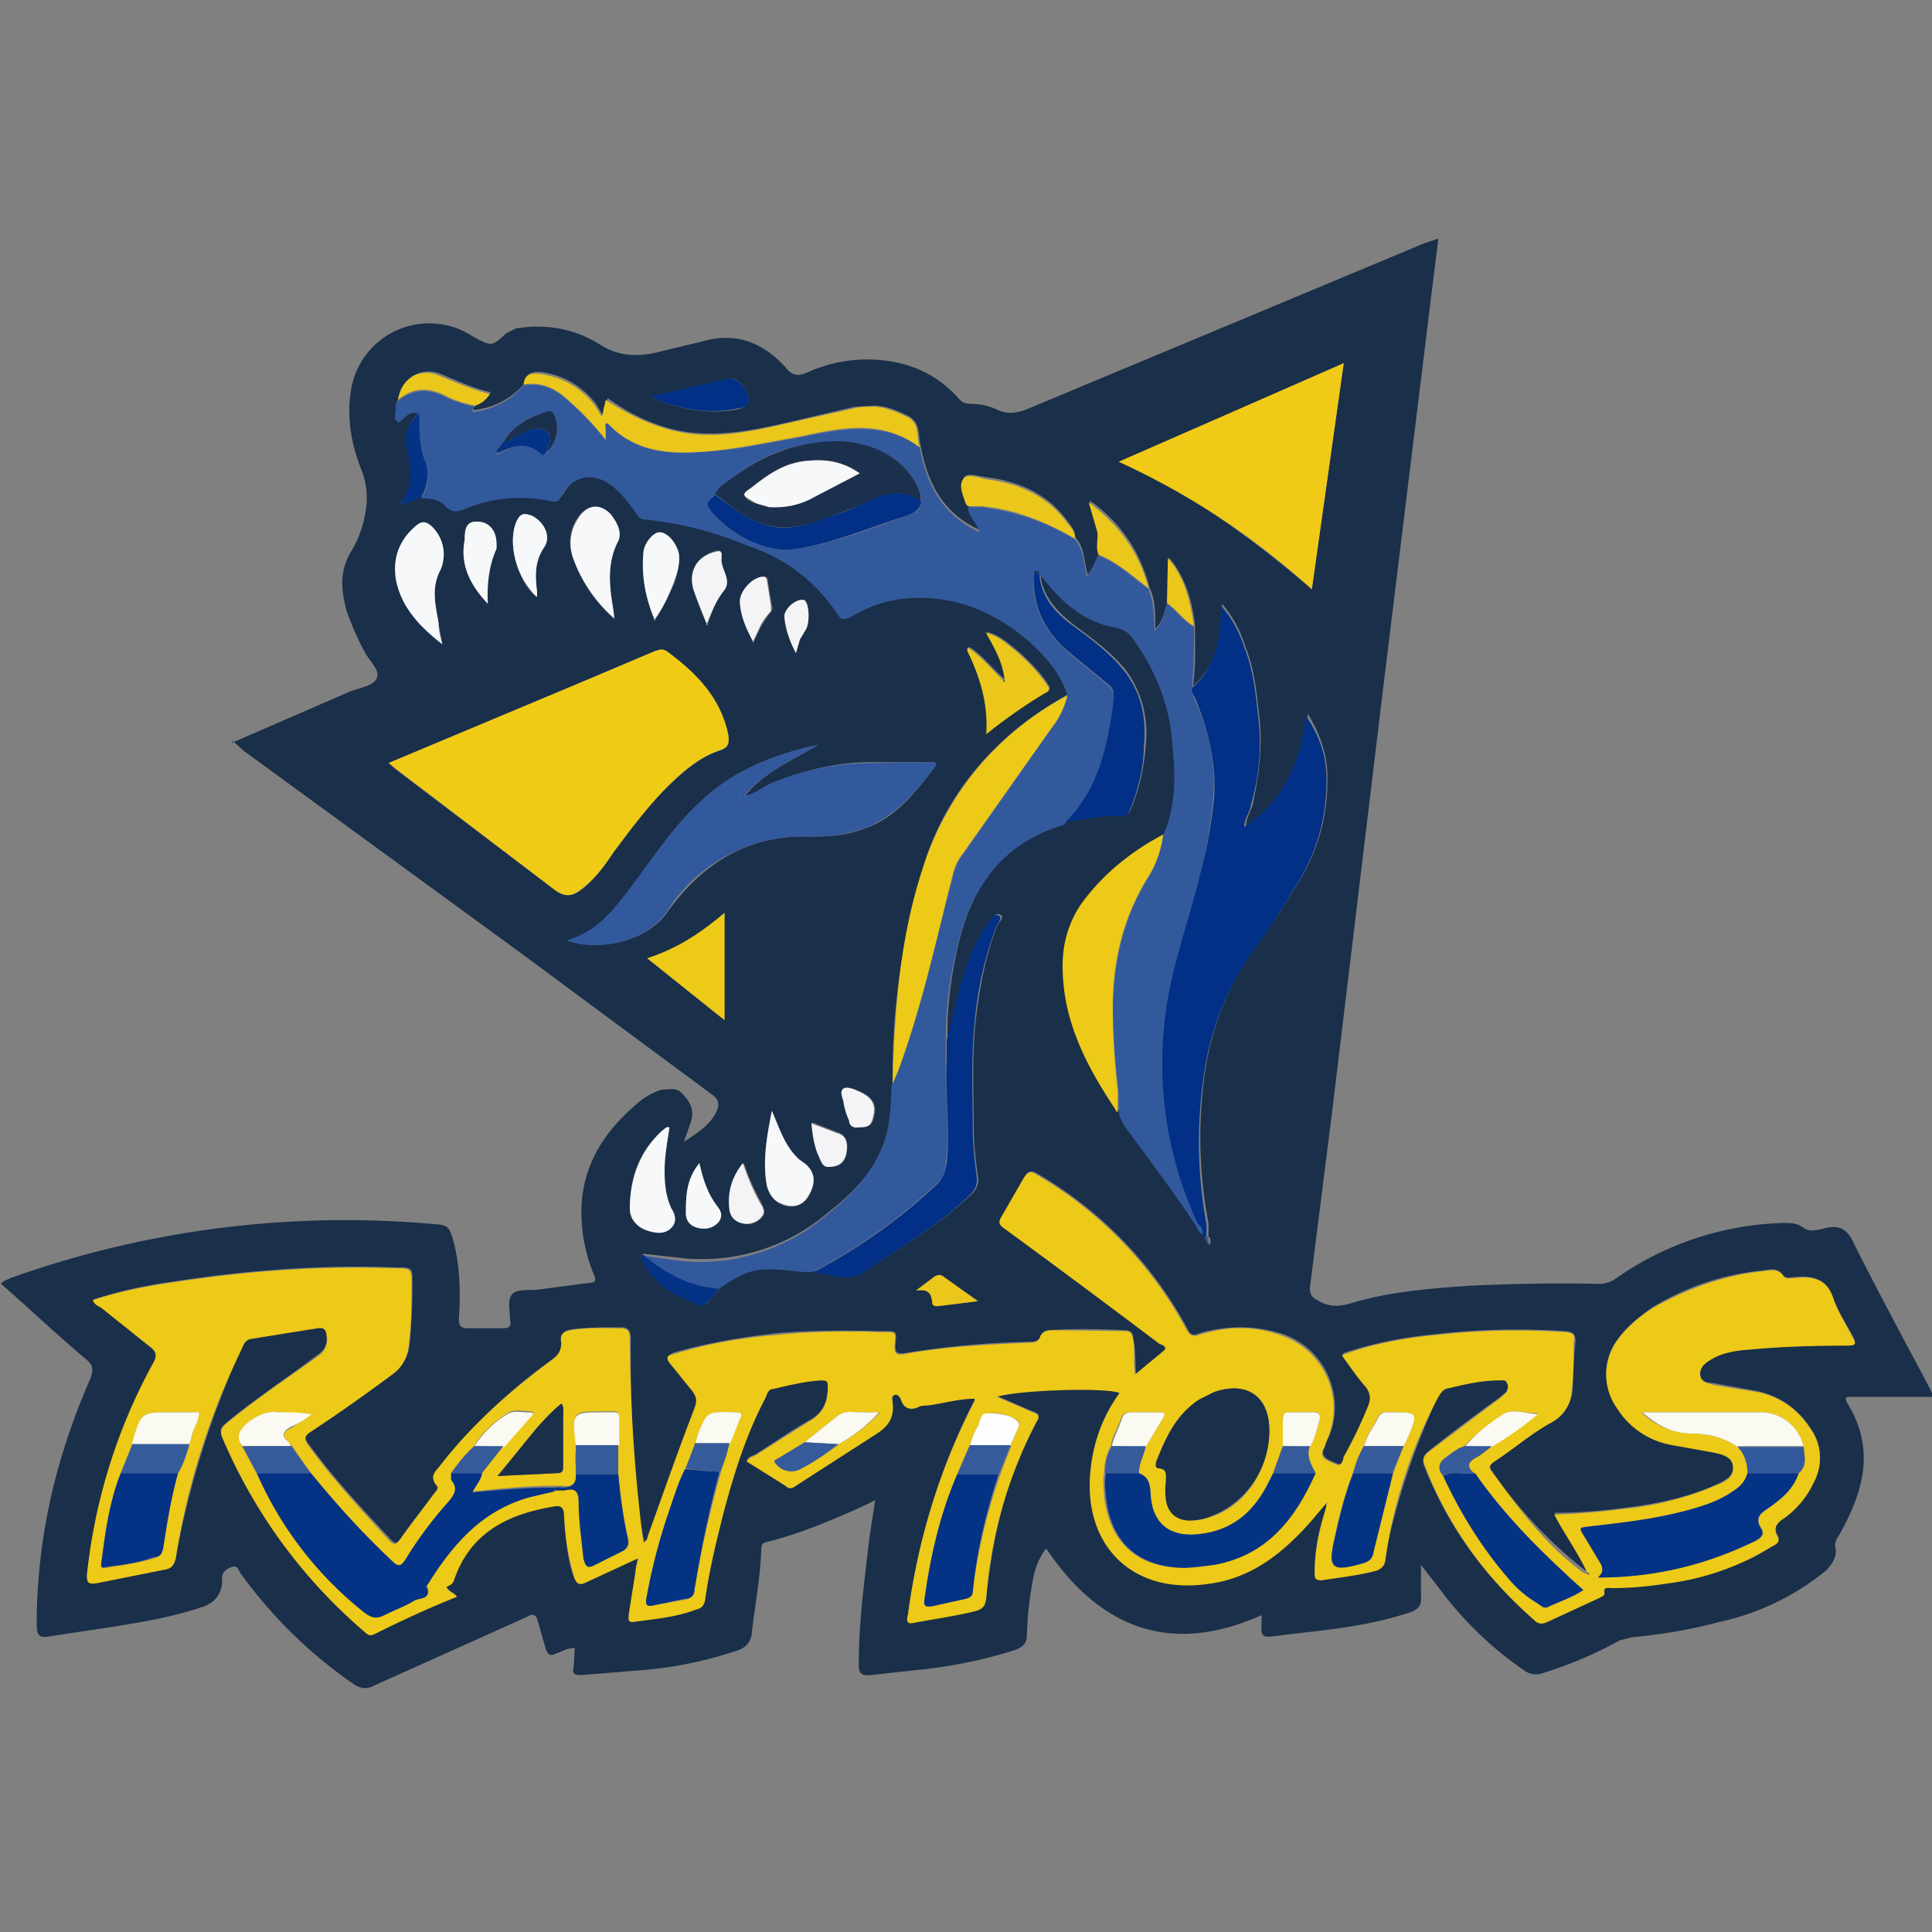 <svg version="1.1" id="Layer_1" xmlns="http://www.w3.org/2000/svg" x="0" y="0" viewBox="0 0 200 200" xml:space="preserve"><rect x="0" y="0" width="200" height="200" fill="#808080" stroke="none"/><style>.col_st0{fill:#1a2f49}.col_st1{fill:#edc918}.col_st4{fill:#013086}.col_st6{fill:#32589d}.col_st7{fill:#eac71a}.col_st8{fill:#f7f8f9}.col_st9{fill:#f4f4f6}.col_st10{fill:#043285}.col_st11{fill:#053384}.col_st12{fill:#faf9f2}.col_st13{fill:#365b9b}.col_st15{fill:#1b304c}</style><path class="col_st0" d="M24 76.9l12.2-5.3c1-.4 2.5-.6 2.8-1.4.4-.8-.8-1.8-1.3-2.8-.7-1.3-1.3-2.7-1.8-4.1-.6-2.2-.8-4.2.5-6.3a11 11 0 001.4-3.8 8 8 0 00-.4-4.6c-1-2.5-1.5-5.2-1.1-8a8.2 8.2 0 0112.6-5.8c2 1.1 2 1.1 3.5-.3l1-.5c3.1-.5 6 0 8.6 1.6 2 1.3 4 1.4 6.3.8l4.2-1c3.6-1.1 6.4 0 8.8 2.6.7.9 1.3 1 2.4.5a15 15 0 019-1c2.5.5 4.7 1.7 6.5 3.7.3.4.7.6 1.2.6 1 0 2 .2 2.8.6 1.3.6 2.3.3 3.5-.2l40.7-17 1.5-.5-.7 5.6-5 40.8-5.3 44-2.3 18.2c0 .7.2 1 .8 1.3 1.1.7 2.2.7 3.5.3 4-1.2 8-1.5 12.2-1.8 4.4-.2 8.8-.3 13.2-.2a3 3 0 001.9-.5 31.6 31.6 0 0117.5-5.8c.7 0 1.3 0 2 .5.6.5 1.6.2 2.4 0 1.5-.3 2.2.3 2.8 1.6 2.5 5 5.1 9.8 7.7 14.7l.6 1.2h-8.5c-.5 0-.8 0-.5.6 3 4.8 1.7 9.2-.8 13.7-.3.4-.5.8-.4 1.3.2 1-.4 1.8-1 2.4a26 26 0 01-11 5.3c-3 .8-6 1.3-9.1 1.6l-1.2.3a42 42 0 01-8 3.4 2 2 0 01-1.8-.2 36.5 36.5 0 01-8.7-8.3l-2.1-2.7v3.2c.1 1-.3 1.4-1.1 1.7-3.6 1.2-7.3 1.7-11 2.1l-3.3.4c-.8.1-1.2 0-1.1-1v-1.2c-9.4 4.2-16.7 1.4-22.3-6.9-.8 1-1.2 2.2-1.4 3.4a36 36 0 00-.6 5.6c0 .8-.4 1.2-1.2 1.5a49.3 49.3 0 01-10.4 2.1l-4.5.5c-1 .1-1.3-.1-1.3-1.1 0-4.4.6-8.8 1.1-13.1l.6-3.9-1 .5c-3.3 1.5-6.6 2.9-10.1 3.8-.6.1-.7.3-.7.9-.1 3-.7 5.9-1 8.8-.2.8-.6 1.2-1.3 1.5a41.2 41.2 0 01-10.1 2.1l-6.2.5c-.7 0-1-.1-.8-.9l.1-1.9c-.8 0-1.4.4-2 .6-.6.3-.8 0-1-.5l-.8-2.8c-.2-.8-.5-.9-1.2-.5l-15.8 7.1c-.8.4-1.3.3-2-.1A48 48 0 0125 163c-.3-.3-.3-1-1-.8-.7.3-1.1.6-1 1.4 0 1.4-.8 2.4-2.2 2.8-3 1-6 1.5-9.1 2l-6.6 1c-1 .2-1.3-.1-1.3-1.2 0-9 2-17.4 5.6-25.6.3-.9.2-1.3-.5-1.9-3-2.5-5.8-5.2-8.8-7.8.3-.4.7-.4 1-.6a103 103 0 0143.6-5.6c1.7.1 1.8.2 2.3 2 .6 2.5.7 5.1.5 7.8 0 .8.2 1 1 1H52c.6 0 1-.1.8-.8v-.1c0-.9-.3-2 .2-2.6.5-.6 1.8-.4 2.7-.5l5.3-.7c.7 0 .7-.3.5-.8a17 17 0 01-1.3-7.3c.3-4.7 2.8-8.1 6.3-10.9.6-.4 1.3-.8 2-1 .8 0 1.6-.3 2.2.5.8.8 1.2 1.7.8 2.9l-.7 2c1.5-1 2.7-1.7 3.4-3.2.3-.7.2-1.2-.5-1.7l-20-14.8-28.5-20.8-1.1-1zM124.8 128c0 .3.2.6.5.9v-.7l-.2-.2v-1.4a47 47 0 01-.3-16 29 29 0 015-12.3c1.5-2 2.9-4.2 4.2-6.3a20 20 0 003.4-12.1c-.1-2-.8-4-2-6-.3 1.8-.6 3.2-1.1 4.6a13 13 0 01-5.3 7c0-.9.5-1.5.7-2.3.6-2.9 1-5.7.7-8.7-.3-2.6-.5-5.2-1.5-7.6a12 12 0 00-2.4-4.4c0 3.4-.5 6.3-3 8.5.3-2.1.2-4.2.2-6.3-.3-2.6-1-5-2.7-7l-.1 4.6c-.4.9-.4 1.9-1.3 2.8 0-1.6 0-3-.6-4.3-1-3.8-3-6.7-6.2-9 .3 1.1.7 2.1.9 3.2 0 .8-.2 1.5.1 2.3-.4.7-.6 1.5-1.2 2.2-.4-1.4-.3-2.8-1.3-3.9 0-.7-.5-1.3-.9-1.8-2-2.7-5-4-8.3-4.4-.8-.1-1.9-.5-2.3 0-.4.8 0 1.8.3 2.7l.2.2c0 .9.9 1.5 1.2 2.6-4-1.8-5.5-5-6.2-8.8-.3-1 .1-2.4-1.4-3.1-1-.5-2.2-1-3.4-1l-2 .1-7.7 1.8c-3.6.8-7.2 1.4-10.9.6-2.5-.6-4.8-1.7-7-3.3l-.4 1.6h-.2l-.6-1c-1.5-1.9-3.4-3-5.8-3.3-1 0-1.5.2-1.6 1.2a8 8 0 01-4.9 2.7c-.1 0-.4.2-.4-.2l.3-.3c.7-.2 1.1-.6 1.5-1.3-1.8-.4-3.5-1.2-5.2-1.9-2-.8-4 .4-4.3 2.6l-.2.2v1.9c.3.2.5-.1.7-.3.5-.3 1-.9 1.7-.4-1.4 1-1.6 2.5-1.2 4.1.6 2 .5 3.7-.8 5.2v.1c.8-.1 1.5-.5 2.3-.7.9 0 1.9 0 2.5.8.6.7 1.2.6 2 .3 3-1 6-1.6 9-.8.6.2.7-.2 1-.6 1.3-2.2 3.5-2.5 5.4-.8.9.8 1.6 1.8 2.3 2.7.3.4.6.6 1 .6 3.7.4 7.2 1.3 10.5 2.6 3.8 1.6 7.2 3.5 9.4 7.2.4.7.8.5 1.3.2 2-1.2 4.4-1.9 6.8-2 4.4 0 8.2 1.7 11.5 4.5a13 13 0 014.2 5.7c-6.9 3.8-12 9.2-14.7 16.6a75 75 0 00-3.6 23.7c0 1.9 0 3.8-.7 5.6-1 3.5-3.5 5.9-6.2 8a20 20 0 01-15.2 4.5l-3.6-.4h-.1-.1c0 .3 0 .5.2.8 1.3 2.2 3.3 3.5 5.6 4.4.3 0 .7.2 1-.2.3-.5 1-.8 1.2-1.6 1.2-.8 2.4-1.6 4-1.9 2-.4 3.9.1 5.8.3l.8.1c1.5.3 3 .9 4.6-.2 3.8-2.6 7.7-4.8 11-8a2 2 0 00.5-1.9c-.2-1.6-.4-3.2-.4-4.8 0-3.7-.2-7.4.2-11.1.4-3.4 1-6.7 2.2-9.8.2-.4.8-1 .4-1.2-.6-.3-.9.4-1.2.8-.2 0-.2.2-.3.3a20.5 20.5 0 00-2.4 5.8l-1.6 6c-.1-3 .3-6 .9-8.9 1.3-6.5 4.5-11.4 11.2-13.5l.2-.2 1.3-.2c1.4-.2 2.8-.6 4.2-.5.7 0 1 0 1.2-.6a21 21 0 001.5-6.5 11 11 0 00-2.1-7.9c-1.5-1.8-3.4-3.2-5.3-4.6-1.8-1.4-3.3-3-3.5-5.3.4.2.6.6 1 1 1.8 2.2 4 4 7 4.4.9.2 1.4.6 1.9 1.3 2.3 3.4 3.7 7 4 11.1.2 3.1.2 6.2-1 9.1-3.3 1.7-6 3.9-8.2 6.8a11 11 0 00-2.3 6.8c0 5.7 2.5 10.4 5.5 15h.3c.1.6.4 1.2.8 1.7 2.4 3.4 5 6.7 7.3 10.2.1.4.3.7.6 1l.2.2zm-24.4-61h-.2v.2c1.4 2.7 2.2 5.4 2 8.6 2.1-1.5 4-3 6-4.1l.2-.1c.5-.3.2-.6 0-.9-.8-1.2-1.8-2.2-2.9-3.2-1-.8-2-1.8-3.4-2.1v-.1c.9 1.6 1.9 3.1 2 5h-.1c-1.2-1-2.2-2.4-3.6-3.3zm64 95.8a46.6 46.6 0 01-10-10.6c-.3-.5 0-.7.4-1 2-1.3 3.8-2.9 5.9-4 1.3-.8 2-2 2.1-3.4.1-1.6.1-3.3.3-4.9 0-.8-.2-1-1-1.1-4.5-.3-9-.2-13.4.3-3.2.3-6.5.9-9.7 2l2.4 3.4c.5.7.6 1.3.3 2-.7 1.8-1.5 3.5-2.4 5.2-.3.4-.3 1.2-1.1.7-.7-.3-1.7-.6-1-1.7 0-.3.1-.5.3-.8a8 8 0 00-5-10.9c-2.7-.8-5.5-.8-8.3 0-.7.3-1 .2-1.3-.5a41 41 0 00-15.5-16c-.6-.4-1-.3-1.3.3l-2.3 4c-.4.6-.3.9.3 1.3a274.1 274.1 0 0116 11.9c.2.1 1 .3.4.8l-2.9 2.4c-.1-1.3 0-2.5-.3-3.7 0-.4-.1-.7-.7-.8-2.6-.1-5.2-.2-7.8 0-.4 0-.8 0-1 .5-.2.6-.7.7-1.3.7a91 91 0 00-13 1.2c-.7 0-.8-.1-.8-.8.1-1.6.3-1.5-1.5-1.5-3.5-.1-7.1-.1-10.7.2-3.6.4-7.2 1-10.7 2-.7.3-.8.5-.3 1 .7 1 1.3 2 2.1 2.8.6.6.6 1 .3 1.9l-4.7 13c-.1.4-.1.7-.5.9-.4-1.7-.6-3.4-.8-5a174 174 0 01-.6-16c0-.8-.2-1.2-1-1.2-1.7 0-3.4 0-5 .2-.8.1-1.3.4-1.2 1.3.2.8-.2 1.3-.9 1.8a57.4 57.4 0 00-11.6 11c-.4.5-1 1-.3 2 .3.3-.2.7-.4 1-1.2 1.6-2.4 3-3.5 4.7-.4.4-.5.4-.9 0-3-3.2-6-6.4-8.6-10-.5-.6-.3-1 .4-1.3 2.8-2 5.7-3.9 8.4-6a4 4 0 001.7-2.9c.2-2.1.3-4.3.3-6.4 0-1.6 0-1.6-1.7-1.6-7.8-.3-15.6.3-23.3 1.5a48 48 0 00-8 1.8c.2.5.6.6.9.8l5 4c.7.5.8 1 .4 1.8A58.2 58.2 0 009 163c0 .8.2 1 1 .8l7-1.4c.7 0 1-.4 1.2-1.2a91.5 91.5 0 016.8-21.6c.2-.5.4-1 1-1l7-1.2c.5-.1.7.2.8.7.1 1-.1 1.6-1 2.2-3 2.3-6.4 4.5-9.4 7-.5.4-.7.7-.4 1.4a54.3 54.3 0 0014.7 20c.3.3.5.6 1 .4 2.8-1.4 5.6-2.7 8.6-3.8-.3-.5-.9-.6-1.1-1.1.2-.2.6-.2.7-.7 1.7-4.8 5.4-6.8 10.2-7.6.9-.2 1.3 0 1.4 1 0 2.1.2 4.2.8 6.1.3.8.6 1 1.4.7l5.3-2.5-.2 1.4-.7 4.4c0 .4-.2 1 .5.8 2.2-.2 4.4-.5 6.5-1.2.5-.2.8-.6.8-1.1.5-3 1.2-5.8 1.9-8.6 1.1-4.2 2.3-8.4 4.4-12.2.2-.4.3-1 .8-1 1.7-.4 3.3-.8 5-.9.5 0 .8.1.7.7 0 1.4-.4 2.6-1.7 3.4-2 1.1-3.8 2.4-5.7 3.6-.3.2-.8.2-1 .7l4 2.6c.4.3.7.2 1.1 0l8.3-5.5c1.3-.8 1.8-1.7 1.7-3.2 0-.3-.2-.6.2-.8.4-.1.6.3.7.6.3.8.9 1 1.7.7l1-.2c1.6-.2 3.2-.7 4.9-.7v.2l-.6 1.2a67.7 67.7 0 00-6.3 21c-.1.4-.3 1 .6.8l6.3-1.2c.7-.2 1-.5 1.2-1.4.7-6.3 2-12.5 5.2-18.2.4-.6.2-.8-.4-1l-3.7-1.6c2.2-.7 11.2-1 12.7-.3-1.7 2.3-2.7 5-3 7.9-.9 7.7 4.2 12.8 12 11.8 4.5-.6 7.8-3.1 10.8-6.4l1.6-2v.7c-.8 2-1.2 4.2-1.2 6.4 0 .5 0 1 .7.8 1.9-.2 3.8-.5 5.7-1 .5-.1.8-.4.8-1a75.6 75.6 0 015.5-16.7c.3-.5.5-1 1.2-1.1 1.7-.4 3.4-.8 5.2-.8.3 0 .7-.1.8.2.2.4.1.8-.1 1.1l-.7.6a170 170 0 00-7.3 5.5c-.5.4-.7.8-.5 1.5a39.5 39.5 0 0011.4 15.9c.5.3.8.4 1.4.2l5.2-2.4c.2-.1.7-.3.7-.5-.1-.8.4-.6.8-.6 2 0 4-.2 6-.5 3.7-.6 7.3-1.6 10.5-3.7.5-.3 1-.6.6-1.2-.5-1 0-1.4.7-2 1.4-.9 2.3-2.2 3-3.6 1-2 .9-3.8-.3-5.5a8.6 8.6 0 00-5.5-3.8l-4.4-.8c-.6-.1-1.4 0-1.5-1 0-.7.5-1.2 1.1-1.5 1.3-.8 2.7-1 4-1 3.4-.4 6.8-.5 10.1-.5.8 0 1-.2.6-.9-.7-1.3-1.5-2.5-2-3.9-.7-2-2.1-2.4-4-2.2-.4 0-.9.2-1.2-.2-.6-.8-1.3-.6-2-.5-4.2.4-8 1.7-11.5 3.8-1.4 1-2.7 2-3.7 3.4a6 6 0 000 7c1.4 2 3.3 3.4 5.7 3.8l3.9.7c1 .2 2.3.4 2.4 1.6.1 1.2-1.2 1.6-2 2-3 1.3-6.1 1.9-9.3 2.3-2.3.3-4.7.5-7.2.5 1.1 2.2 2.5 4 3.4 6.1zM40.2 79l.7.6 16.5 12.5c1 .8 1.9.7 2.8 0 1.4-1.1 2.4-2.5 3.4-4 1.8-2.4 3.6-4.9 5.9-7 1.4-1.4 3-2.7 5-3.4.9-.3 1-.7.9-1.6-.8-4-3.4-6.5-6.4-8.7-.5-.3-.8-.1-1.2 0L60 70.7 40.2 79zm95.6-18l3.3-23.4-23.2 10.2c7.5 3.3 13.8 8 19.9 13.2zm-77 36.3c3.5 1.3 8.3 0 10.3-2.9 3.6-5 8.3-8 14.7-7.8 1.9 0 3.8-.1 5.6-.8 3.3-1.1 5.3-3.7 7.3-6.3.5-.6 0-.6-.4-.6h-6.2c-3.4 0-6.7.8-10 2.1-1 .4-1.8 1.2-3 1.4 2-2.5 5-3.7 7.6-5.3-4.6 1-8.9 2.7-12.3 6-2.6 2.4-4.6 5.4-6.7 8.3-1.8 2.4-3.6 5-6.9 6zM75 94.5a21.4 21.4 0 01-8 4.7l8 6.4v-11zM45.8 66.7l-.4-2.2c-.3-1.8-.8-3.7.1-5.5a4 4 0 00-1-4.5c-.4-.5-.8-.6-1.4-.1a5.7 5.7 0 00-2 5.7c.5 2.9 2.5 4.8 4.7 6.6zm17.8-2.6l-.1-1c-.4-2.3-.7-4.6.4-6.9.6-1 0-2.1-.8-3-1-1-2-1-3 0a4.5 4.5 0 00-.8 4.5 15 15 0 004.3 6.4zm5.7 52.6c-.4 0-.5.2-.7.3-2.5 2.2-3.4 5-3.4 8.2 0 1.2 1 2 2.2 2.3.8.2 1.5.2 2.1-.4.6-.6.4-1.4 0-2a8.4 8.4 0 01-.7-4c0-1.5.3-3 .5-4.4zm10.6-1.7c-.5 2.6-1 5.2-.5 7.8.2.7.6 1.4 1.3 1.8 1.2.6 2.3.3 3-.7.8-1.4.7-2.5-.3-3.3l-.7-.6c-1.5-1.4-2-3.2-2.8-5zM67.8 64.2c.8-1.3 1.4-2.5 2-3.8.3-1 .6-2 .4-3-.1-1.2-1-2.3-2-2.3-.6 0-1.5 1.1-1.6 2.2-.2 2.3.2 4.6 1.2 7zm-.4-23.1c2.9 1.3 5.8 1.8 8.9 1.3.6-.2 1.3-.3 1.2-1.2-.1-1-1.3-2.2-2-2l-8 1.9zM50.5 62.5c-.1-2 0-4 .9-5.7v-.5c0-1.3-.8-2.3-2-2.3s-1.2 1.1-1.3 1.9c-.5 2.6.6 4.7 2.4 6.6zm5-.7v-.6c0-1.5-.2-3 .8-4.5.8-1.1.1-2.6-1.2-3.3-.8-.3-1.2-.3-1.6.5-1 2.2-.1 6 2 7.9zm17.7 3c.5-1.5.9-2.6 1.7-3.6 1-1.1-.4-2.3-.2-3.5v-.3c0-.4-.2-.4-.5-.4-2 .5-3 2.1-2.4 4 .3 1.2.8 2.3 1.4 3.7zm-.8 55.6c-1.3 1.7-1.4 3.5-1.4 5.3 0 .8.5 1.2 1.2 1.4.8.2 1.6 0 2.2-.6.4-.6.2-1.2-.2-1.7-1-1.2-1.4-2.6-1.8-4.4zM78 66.5l.8-1.7 1-1.5c.2-.2.2-.4.1-.6l-.4-2.5c0-.2 0-.5-.4-.5-1.1 0-2.6 1.6-2.4 2.8.1 1.4.7 2.7 1.3 4zm-1 54a6.5 6.5 0 00-1.4 4.7c0 .7.5 1.2 1.1 1.4a2 2 0 002.2-.6c.5-.5.1-1.1-.2-1.7-.6-1.1-1.2-2.4-1.7-3.9zm7-4.2c.2 1.2.4 2.4 1 3.5 0 .5.3 1 .8 1 1 0 1.6-.3 1.8-1.3.3-1.2 0-2-.9-2.3l-2.6-1zm5 .4c1 0 1.3-.2 1.5-1.2.3-1.2-.2-2-1.7-2.6-.4-.2-1-.4-1.4-.3-.4.3-.1 1 0 1.4l.5 2c.2.6.6.8 1 .7zm12.3 18l-3.6-2.5c-.2-.2-.4-.3-.7 0l-2.1 1.4c1.3-.2 1.6.3 1.7 1.2 0 .4.2.5.6.4l4-.5zM82.4 67.6l.4-1.4.6-1c.4-.6.4-2.4 0-3a.4.4 0 00-.4-.1c-.7 0-1.8 1-1.8 1.7 0 1.2.5 2.4 1.2 3.8z"/><path class="col_st1" d="M164.3 162.8c-.9-2-2.3-3.9-3.4-6 2.5-.1 4.9-.3 7.2-.6a32 32 0 009.2-2.3c1-.4 2.2-.8 2.1-2 0-1.2-1.4-1.4-2.4-1.6l-3.9-.7a8.4 8.4 0 01-5.7-3.8 6 6 0 010-7c1-1.4 2.3-2.5 3.7-3.4 3.6-2 7.4-3.4 11.4-3.8.8-.1 1.6-.3 2.1.5.3.4.8.2 1.2.2 1.9-.2 3.4.1 4 2.2.5 1.4 1.3 2.6 2 4 .4.6.3.8-.5.8-3.4 0-6.8.1-10.1.4-1.4.1-2.8.3-4 1-.7.4-1.3.9-1.2 1.7.1.8 1 .8 1.5 1l4.4.7c2.4.5 4.2 1.8 5.5 3.8a5.2 5.2 0 01.4 5.5 9.6 9.6 0 01-3 3.7c-.8.5-1.3 1-.8 2 .3.5-.1.8-.6 1a26.8 26.8 0 01-10.6 3.8c-2 .3-3.9.5-5.9.5-.4 0-1-.2-.8.6 0 .2-.5.4-.7.5l-5.2 2.4c-.6.3-1 .2-1.4-.2-5-4.4-8.9-9.7-11.3-16-.3-.6-.1-1 .4-1.4l7.3-5.5.7-.6c.2-.3.3-.7.1-1-.1-.4-.5-.3-.8-.3-1.8 0-3.5.4-5.2.8-.7.1-.9.6-1.2 1.1a50.8 50.8 0 00-5.4 16.8c-.1.5-.4.8-.9 1-1.9.5-3.8.7-5.7 1-.8 0-.7-.4-.7-.9 0-2.2.5-4.3 1.1-6.4l.2-.8-1.7 2c-3 3.4-6.3 6-10.9 6.5-7.7 1-12.7-4.1-11.9-11.8.3-3 1.3-5.6 3-8-1.5-.6-10.5-.3-12.7.4l3.7 1.6c.6.2.8.4.4 1a46.7 46.7 0 00-5.2 18.2c-.1.9-.4 1.2-1.2 1.4-2 .5-4.2.8-6.3 1.2-.9.2-.7-.4-.6-.9 1-7.3 3-14.2 6.3-20.9l.6-1.2v-.2c-1.7 0-3.3.5-4.9.7-.3 0-.7 0-1 .2-.8.3-1.4.1-1.7-.7-.1-.3-.3-.7-.7-.6-.4.2-.2.5-.2.8.2 1.5-.4 2.4-1.6 3.2l-8.4 5.4c-.4.3-.7.4-1.1 0l-4-2.5c.3-.5.7-.5 1-.7L84 147c1.3-.8 1.7-2 1.7-3.4 0-.6-.1-.7-.7-.7-1.7.1-3.3.5-5 .9-.5 0-.6.6-.8 1-2 3.8-3.3 8-4.4 12.2-.7 2.8-1.4 5.7-1.8 8.6-.1.5-.3.9-.9 1-2 .8-4.3 1-6.5 1.3-.7.1-.5-.4-.5-.8l.7-4.4c0-.5.2-.9.3-1.4l-5.4 2.5c-.8.4-1.1.1-1.3-.7-.6-2-.9-4-1-6 0-1.2-.4-1.3-1.3-1.1-4.7.8-8.5 2.8-10.1 7.6-.2.5-.5.5-.8.7.2.5.8.6 1.1 1-3 1.2-5.8 2.5-8.6 3.9-.4.2-.7 0-1-.3A54.3 54.3 0 0123 148.8c-.3-.7 0-1 .4-1.4 3-2.5 6.3-4.7 9.5-7a2 2 0 00.9-2.2c0-.5-.3-.8-.9-.7l-6.9 1.1c-.6.1-.8.6-1 1.1a75.6 75.6 0 00-6.8 21.6c-.2.8-.5 1.1-1.2 1.2l-7 1.4c-.8.1-1 0-1-.8a57.9 57.9 0 016.8-21.9c.5-.8.4-1.3-.3-1.8l-5-4c-.3-.2-.7-.3-.9-.8 2.7-.9 5.3-1.4 8-1.8 7.7-1.2 15.5-1.8 23.3-1.5 1.6 0 1.7 0 1.7 1.6 0 2.2 0 4.3-.3 6.4a4 4 0 01-1.7 3c-2.7 2-5.5 4-8.4 5.9-.6.4-.8.7-.3 1.4 2.5 3.5 5.5 6.7 8.5 10 .4.3.6.3.9-.1l3.5-4.7c.2-.3.7-.7.4-1-.8-1-.1-1.5.3-2 3.3-4.3 7.3-7.8 11.6-11 .7-.5 1-1 1-1.8-.2-.9.3-1.2 1-1.3 1.7-.3 3.4-.2 5-.2 1 0 1.1.4 1.1 1.2a174 174 0 001.4 21c.4-.2.4-.5.5-.8 1.6-4.4 3.1-8.8 4.8-13.1.3-.8.2-1.3-.4-2l-2.1-2.6c-.5-.6-.4-.9.3-1 3.5-1.1 7-1.7 10.7-2 3.6-.4 7.2-.4 10.8-.3 1.7 0 1.5-.1 1.4 1.5 0 .7.2.9.9.8 4.2-.8 8.6-1 13-1.2.5 0 1 0 1.2-.7.2-.4.6-.5 1-.6l7.8.1c.6 0 .7.4.8.8.2 1.2 0 2.4.2 3.7l2.9-2.4c.6-.5-.2-.7-.4-.8a1309.8 1309.8 0 00-16-11.9c-.6-.4-.7-.7-.3-1.3l2.3-4c.4-.6.7-.7 1.3-.3a41 41 0 0115.5 16c.4.7.7.8 1.3.6 2.8-.9 5.6-1 8.4 0a8 8 0 014.9 10.8l-.3.8c-.7 1.1.3 1.4 1 1.7.8.5.9-.3 1-.7a45 45 0 002.5-5.2c.3-.7.3-1.3-.2-2-.9-1-1.7-2.2-2.5-3.3 3.2-1.2 6.5-1.8 9.8-2.1 4.4-.5 8.8-.6 13.2-.3.9 0 1.2.3 1 1.1 0 1.6 0 3.3-.2 5a3.9 3.9 0 01-2 3.2c-2.2 1.2-4 2.8-6 4.1-.4.3-.7.5-.3 1 2.7 3.7 5.4 7.4 9.1 10.2.2.2.5.4.8.4l.1.1h.1l-.2-.2zM49.1 149.7c-.9.8-1.7 1.8-2.4 2.8v.7c.8 1 .3 1.6-.4 2.4-1.6 1.8-3 3.8-4.3 5.8-.5.8-.8.8-1.4.2-3-2.8-5.8-5.9-8.4-9l-2-3c-.2 0-.2-.2-.3-.3-.8-.7-.6-1.1.3-1.5l2.1-1.4c-1.2-.2-2.3-.1-3.4-.2-1.4-.2-2.4.4-3.4 1.3-.8.7-1 1.3-.4 2.3l1.5 2.8A37.5 37.5 0 0037.9 167c.6.4 1.2.6 2 .1l3-1.5c.6-.3 1.9-.1 1.3-1.5v-.1c2.6-4.1 5.7-7.7 10.6-9l2.6-.7 1-.1c1.2-.3 1.6 0 1.6 1.3 0 2 .2 3.8.5 5.8 0 .7.3 1.1 1.1.6l2.8-1.4c.6-.3.8-.6.6-1.3-.5-2.2-.8-4.5-1-6.8v-3-1.7c0-1.8.3-1.6-1.5-1.6-3.3 0-3.3 0-2.8 3.4-.2 1-.2 2 0 3 0 1-.4 1.5-1.5 1.3h-.8c-2.8 0-5.6.3-8.5.6.4-.8 1-1.3 1-2l2.2-2.7 3.1-3.4-.1-.2c-.9 0-1.8-.3-2.6.2-1.3.9-2.5 1.9-3.4 3.3zm26.4-.3l1.1-2.5c.3-.6 0-.7-.6-.7-2.7-.1-2.7-.1-3.8 2.4l-.2.8-1.1 2.7c-.8 1.6-1.3 3.4-1.9 5.1-.8 2.7-1.6 5.5-2 8.3-.2.6 0 .8.6.7l3.3-.6c.6-.1 1-.4 1-1.1a112.4 112.4 0 013.6-15zm60.1.4c.5-.9.7-1.8 1-2.8.1-.5 0-.9-.7-.8h-2.4c-.5 0-.8.2-.7.8v2.7l-1 2.8-.5 1c-1.5 3-3.7 5-7 5.3-3.2.4-5.1-1.1-5.2-4.3 0-1-.3-1.6-1.2-2 0-1 .5-1.8.7-2.7l1.8-3c.3-.5.1-.6-.4-.6H117c-.4 0-.7.1-.9.5-.3 1-1 2-1.1 3-.5.9-.7 1.8-.7 2.8-.2.9 0 1.7 0 2.5.6 4.8 3.6 7.4 8.4 7.3 1 0 1.9-.1 2.8-.3 5.5-1 8.5-4.8 10.6-9.5-.4-.8-1-1.7-.6-2.7zm16-.1c-.7.2-1.3.7-2 1.2s-.8 1.2-.2 1.9c1.9 4 4.1 7.6 7 10.9.8.9 1.7 1.7 2.8 2.3.3.2.5.5 1 .4 1.2-.6 2.5-1 3.7-1.8a73.3 73.3 0 01-11.2-12c-.8-.7-.8-1.2 0-1.7l1.7-1.1a34 34 0 004.8-3.5c-1.3 0-2.6-.5-3.6.1-1.4 1-2.8 2-4 3.3zm-68.3-.3l-2.8 1.6c-.2.1-.5.2-.2.5a2 2 0 002.5.6 25 25 0 004-2.6 16 16 0 004.3-3.3H89c-.7 0-1.5-.2-2.2.3l-3.5 2.8zm21.3.2l.8-1.8c.1-.2.2-.6-.1-.8-1-.6-2-.8-3-.7-.9 0-.8.9-1.1 1.4-.4.6-.6 1.3-.8 1.9l-1.3 3a51.6 51.6 0 00-3.4 13c0 .7.1.8.7.7l3.6-.8c.4-.1.6-.3.7-.8a57 57 0 014-15zm40.7.1l.5-1c1-2.5 1-2.5-1.8-2.5-.5 0-1-.1-1.3.4-.5 1-1.2 2-1.5 3a45.4 45.4 0 00-3 9.4c-.8 3.4-.4 3.7 3 2.8.6-.2.9-.5 1-1.2l2-8 1.1-2.9zm-125.7-.2l.2-.6c.2-1 .7-1.7.8-2.7h-2.8c-3.2 0-3.2 0-4 3v.3l-1.3 3c-1.2 3-1.6 6.1-2 9.2 0 .5 0 .7.5.6 1.7-.3 3.4-.5 5-1 .6-.2.8-.5.9-1.1.4-2.6.8-5.1 1.5-7.6.6-1 .9-2 1.2-3zm167.1.2c-.5-2-2.3-3.5-4.4-3.5h-12.4a7.8 7.8 0 005.2 2.2c1.7 0 3.3.4 4.8 1.4.7.7 1 1.7 1 2.7-.2 1-.9 1.5-1.7 2-1.2.8-2.5 1.3-4 1.7-3.4 1-7 1.4-10.5 1.8-1.3.1-1.3 0-.6 1.2l1.5 2.5c.3.5.5 1-.1 1.6a38 38 0 0016.3-3.8c.6-.3.9-.7.5-1.4-.5-.8-.2-1.3.5-1.8 1.5-1 2.8-2 3.4-3.8.9-.8.6-1.8.5-2.8zm-55.3-1.4c.1-3.7-2.2-5.4-5.7-4.2l-1.6.8c-2.3 1.6-3.5 4-4.4 6.4-.1.3-.1.7.3.7.8.1.7.6.7 1.2v2c.2 1.4 1 2.1 2.4 2.2a6 6 0 002-.3c3.6-1 6.2-4.7 6.3-8.8zm-80 4.5l6.3-.3c.7 0 .6-.4.6-.8v-5.2c0-.4.1-.8-.1-1.2-1 .8-1.9 1.7-2.7 2.6l-4 5z"/><path d="M123.6 64.8c0 2.1 0 4.2-.2 6.3-.1.4.1.8.2 1.1 1.4 3.3 2.3 6.6 2 10.2a46 46 0 01-1.3 7.8c-1 4.8-2.9 9.5-3.5 14.4a39 39 0 003.2 22c0 .2-.1.2-.2.3-2.3-3.5-4.8-6.8-7.3-10.2-.3-.5-.6-1-.7-1.7V113a87 87 0 01-.6-8c0-5.1 1-9.9 3.7-14.2.8-1.3 1.3-2.8 1.5-4.3 1.3-2.9 1.3-6 1-9-.2-4.1-1.6-7.8-4-11.2-.4-.7-1-1.1-1.8-1.3-3-.5-5.2-2.2-7.1-4.5-.3-.3-.5-.7-1-1 0-.1 0-.3-.2-.4h-.2v.1c-.5 3.6 1.1 6.3 3.8 8.6l3.9 3.2c.4.4.6.8.5 1.4-.6 4.7-1.5 9.2-5 12.8l-.2.2c-6.7 2-9.9 7-11.2 13.5-.7 3-1 5.9-1 9v1.8c-.1 3.6.5 7.2 0 10.7 0 .8-.2 1.5-.8 2a58 58 0 01-13 9.3c-1.9 0-3.8-.5-5.8-.2-1.5.3-2.7 1.1-4 2-3-.3-5.5-1.6-7.7-3.5l3.6.5a20 20 0 0015.1-4.5c2.8-2.2 5.2-4.6 6.3-8 .6-1.9.6-3.8.7-5.7l.6-1.4c2.5-6.8 4-13.8 5.9-20.7.2-.7.5-1.3 1-1.9l9.1-13c.8-1 1.3-2 1.6-3.3-.7-2.3-2.3-4.1-4.1-5.7-3.3-2.8-7.1-4.5-11.5-4.4-2.4 0-4.7.7-6.9 2-.4.2-.9.4-1.3-.3a17.5 17.5 0 00-9.3-7.1 36.7 36.7 0 00-10.5-2.7c-.5 0-.8-.2-1-.6-.7-1-1.4-1.9-2.3-2.7-2-1.7-4.2-1.4-5.5.8-.2.4-.3.8-1 .6a15 15 0 00-9 .8c-.7.3-1.3.4-2-.3-.6-.7-1.5-.8-2.5-.8.6-1 1-2.2.5-3.5-.6-1.7-.8-3.4-.7-5.2-.7-.4-1.2 0-1.7.5-.2.1-.4.5-.6.2-.2 0-.2-.4-.2-.6l.1-1.3.2-.2c1.6-1.3 3.3-1.3 5.1-.3.9.4 1.9.7 2.9.9l-.3.3c0 .4.3.2.4.2a8 8 0 004.9-2.7c1.8-.3 3.2.3 4.5 1.5a30 30 0 014 4.2v-1c0-.3-.2-.6.2-.8 2.5 2.8 5.8 3.3 9.3 3 3.6-.1 7-.9 10.5-1.5 4.3-.9 8.6-1.8 12.5 1 .7 3.8 2.3 7 6.2 8.8-.3-1-1.2-1.7-1.2-2.6h1.4a24 24 0 019.6 3.3c1 1 1 2.5 1.3 3.9.6-.6.8-1.5 1.2-2.2 2 .8 3.5 2.2 5.2 3.5.5 1.3.6 2.7.6 4.3 1-.9 1-2 1.3-2.8 1 .7 1.7 1.8 2.8 2.4zM51.9 46c0 .2-.2.3-.3.5l-.2.4v.1l.4-.1c1.4-.8 2.8-1.2 4.2 0 .4.4.5 0 .7-.2 1-1 1.2-2.5.7-3.6-.2-.4-.4-.6-.8-.5-1.8.6-3.5 1.4-4.5 3.2l-.2.2zm43.5 6l-.1-.7c-.9-3.2-4.1-5.3-8-5.5-4.2-.3-8 1-11.4 3.6-.7.5-1.5.9-1.8 1.8-.4.5-1.3.9-.5 1.7 1.2 1.4 2.6 2.5 4.4 3.2 1.4.6 2.8 1 4.5.7 4-.6 7.6-2.1 11.3-3.4.7-.2 1.5-.5 1.6-1.5z" fill="#33599d"/><path d="M40.2 79L60 70.7l7.8-3.3c.4-.1.7-.3 1.2 0 3 2.2 5.6 4.8 6.4 8.7.1.9 0 1.3-1 1.6-2 .7-3.5 2-5 3.4-2.2 2.2-4 4.6-5.8 7-1 1.5-2 2.9-3.5 4-.9.7-1.6.8-2.7 0L41 79.6l-.7-.6z" fill="#f0cb16"/><path class="col_st4" d="M124 126.7a39.3 39.3 0 01-3.3-22.1c.7-5 2.5-9.6 3.6-14.4a47 47 0 001.4-7.8c.2-3.6-.7-7-2-10.2-.2-.3-.4-.7-.3-1 2.5-2.2 3-5.2 3-8.5a12 12 0 012.4 4.3c1 2.5 1.2 5 1.5 7.7.3 3 0 5.8-.8 8.6-.1.8-.7 1.4-.7 2.3 2.6-1.7 4.3-4 5.4-7 .5-1.3.8-2.8 1-4.5 1.3 2 2 3.8 2.1 6a20 20 0 01-3.4 12 81.3 81.3 0 01-4.2 6.4 28.9 28.9 0 00-5 12.3 47 47 0 00.2 16v1.3h-.2l-.2-.2c0-.5-.1-.9-.5-1.2z"/><path d="M135.8 61a77.7 77.7 0 00-20-13.2l23.3-10.2-3.3 23.4z" fill="#f0ca16"/><path class="col_st6" d="M58.8 97.3c3.3-1 5-3.5 6.9-6 2.1-2.8 4.1-5.8 6.7-8.2 3.4-3.3 7.7-5 12.3-6C82 78.7 79 80 77 82.4c1.2-.2 2-1 3-1.4 3.3-1.3 6.6-2 10-2l6.2-.1c.4 0 1 0 .5.6-2 2.6-4.1 5.1-7.4 6.3a16 16 0 01-5.6.8 16.6 16.6 0 00-14.7 7.8c-2 2.9-6.7 4.2-10.3 3zm17.8-14.5l-.2.2v.1l.2-.3.2-.1h-.2z"/><path class="col_st1" d="M110.5 72c-.3 1.1-.8 2.3-1.6 3.3l-9.2 13a6 6 0 00-1 1.9C97 97 95.5 104 93 110.8l-.6 1.4c.2-8 .8-16 3.6-23.7A30.7 30.7 0 01110.5 72zM120.4 86.4c-.2 1.6-.7 3-1.5 4.3-2.7 4.3-3.8 9-3.7 14.1 0 2.7.2 5.4.5 8.1v2.2s-.2 0-.2-.2c-3-4.5-5.5-9.2-5.5-14.9 0-2.5.7-4.8 2.2-6.8 2.2-2.9 5-5.1 8.2-6.8z"/><path class="col_st4" d="M84.2 131.7a57.1 57.1 0 0013-9.3c.5-.6.7-1.3.8-2 .4-3.6-.2-7.2 0-10.8v-1.9l1.5-6c.6-2 1.3-4 2.5-5.8l.2-.3c.4-.4.7-1.1 1.2-.8.4.2-.1.8-.3 1.2a36.7 36.7 0 00-2.2 9.8c-.4 3.7-.2 7.4-.2 11 0 1.7.2 3.3.4 5a2 2 0 01-.6 1.8c-3.2 3.2-7.2 5.4-10.9 8-1.6 1.1-3 .5-4.7.2l-.7-.1zM110.3 85.1c3.5-3.5 4.4-8.1 5-12.8 0-.6 0-1-.5-1.4l-3.9-3.2c-2.7-2.2-4.2-5-3.8-8.6h.2c0 .1 0 .3.3.4.2 2.4 1.7 4 3.5 5.3 1.9 1.4 3.8 2.8 5.3 4.7 1.8 2.3 2.3 5 2 7.8 0 2.2-.6 4.4-1.4 6.5-.3.6-.5.7-1.2.7-1.4-.1-2.8.2-4.3.4l-1.2.2z"/><path class="col_st7" d="M95.2 46.3c-4-3-8.2-2-12.5-1.1-3.4.6-7 1.4-10.5 1.6-3.5.2-6.8-.3-9.3-3-.4 0-.2.4-.2.7v1a30 30 0 00-4-4.2c-1.3-1.2-2.8-1.8-4.5-1.5.1-1 .7-1.2 1.6-1.1 2.4.3 4.3 1.4 5.8 3.3l.6 1h.2c0-.6.2-1 .3-1.6 2.3 1.5 4.6 2.6 7.1 3.2 3.7.9 7.3.2 10.9-.6l7.6-1.7c.7-.2 1.4-.2 2-.2 1.3 0 2.4.5 3.5 1 1.5.7 1 2 1.4 3.2z"/><path class="col_st1" d="M75 94.5v11.1l-8-6.4c3.1-1 5.5-2.6 8-4.7z"/><path class="col_st8" d="M45.8 66.7C43.6 65 41.6 63 41 60.1c-.4-2.3.3-4.2 2.1-5.7.6-.5 1-.4 1.5 0a4 4 0 011 4.6c-1 1.9-.5 3.7-.2 5.5 0 .8.2 1.5.4 2.2z"/><path class="col_st7" d="M102 65.5c1.4.3 2.4 1.3 3.4 2.1 1.1 1 2.1 2 2.9 3.2.2.3.5.6 0 .9l-.2.1c-2 1.2-4 2.6-6 4.2.2-3.3-.7-6-2-8.7l.2-.2c1.4 1 2.4 2.2 3.6 3.4 0 0 0 .2.1.1v-.2c-.2-1.9-1.1-3.4-2-5z"/><path class="col_st8" d="M63.6 64a15 15 0 01-4.3-6.3c-.5-1.6-.2-3.1.9-4.5.9-1 2-1 3 0 .7.9 1.3 2 .7 3-1.1 2.3-.8 4.6-.4 7l.1.9zM69.3 116.7c-.2 1.4-.5 2.9-.5 4.4 0 1.4.1 2.7.7 4 .4.6.6 1.4 0 2-.6.6-1.3.6-2.1.4-1.3-.3-2.1-1.1-2.2-2.3 0-3.2 1-6 3.4-8.2.2-.1.3-.4.7-.3zM79.9 115c.8 1.8 1.3 3.6 2.8 5l.7.5c1 .9 1.1 2 .2 3.4-.6 1-1.7 1.2-2.9.6-.7-.3-1.1-1-1.3-1.7-.5-2.6 0-5.2.5-7.8z"/><path class="col_st7" d="M111.2 55.7c-3-1.7-6.1-3-9.6-3.3h-1.4l-.2-.2c-.3-.9-.8-1.9-.3-2.6.4-.6 1.5-.2 2.3 0 3.3.4 6.2 1.6 8.3 4.3.4.6 1 1 1 1.8z"/><path class="col_st8" d="M67.8 64.2c-1-2.3-1.4-4.6-1.2-6.9 0-1 1-2.2 1.7-2.2.8 0 1.8 1.2 2 2.3.1 1-.2 2-.6 3-.5 1.3-1 2.5-2 3.8z"/><path class="col_st4" d="M67.4 41l8-1.8c.8-.2 2 1 2.1 2 .1.9-.5 1-1.2 1.1-3 .6-6 .1-8.9-1.2z"/><path class="col_st8" d="M50.5 62.5c-1.8-1.9-2.9-4-2.4-6.6 0-.8 0-2 1.3-1.9 1.3 0 2 1 2 2.3v.5c-.8 1.8-1 3.7-.9 5.7zM55.6 61.8c-2.2-2-3.1-5.7-2.1-7.9.4-.8.8-.8 1.6-.5 1.3.7 2 2.2 1.2 3.3-1 1.5-.9 3-.7 4.5v.6z"/><path class="col_st7" d="M118.9 60.9c-1.7-1.3-3.2-2.7-5.2-3.5-.3-.8 0-1.5-.1-2.3l-.9-3.1c3.1 2.3 5.2 5.1 6.2 8.9z"/><path class="col_st9" d="M73.2 64.7l-1.4-3.6c-.6-2 .4-3.6 2.4-4 .3-.1.5 0 .5.3v.3c-.2 1.2 1.2 2.3.2 3.5-.8 1-1.2 2.1-1.8 3.5z"/><path class="col_st8" d="M72.4 120.4c.4 1.8.9 3.2 1.8 4.4.4.5.7 1 .2 1.7-.6.7-1.4.8-2.2.6-.7-.2-1.1-.6-1.2-1.4 0-1.8 0-3.6 1.4-5.3z"/><path class="col_st7" d="M49.2 42c-1-.2-2-.5-3-1-1.7-.9-3.4-1-5 .4.3-2.2 2.2-3.4 4.3-2.5 1.7.7 3.3 1.4 5.2 1.9-.4.6-.9 1-1.5 1.2z"/><path class="col_st9" d="M78 66.5c-.7-1.3-1.3-2.6-1.4-4-.2-1.2 1.3-2.8 2.4-2.8.4 0 .3.3.4.5l.4 2.5v.6a5 5 0 00-1.1 1.5l-.8 1.7zM76.9 120.4c.5 1.5 1 2.7 1.7 4 .3.5.7 1 .2 1.6a2 2 0 01-2.1.6c-.7-.2-1.1-.7-1.2-1.4-.2-1.7.2-3.3 1.4-4.8z"/><path class="col_st10" d="M43.4 42.8c0 1.8 0 3.5.7 5.2.4 1.3.1 2.4-.5 3.5-.7.3-1.4.6-2.2.7 1.2-1.6 1.3-3.3.8-5.2-.4-1.6-.2-3.1 1.2-4.2zM66.6 129.9c2.2 1.9 4.8 3.3 7.8 3.5-.2.7-.9 1-1.3 1.6-.2.3-.6.2-1 0-2.2-.8-4.3-2-5.5-4.3-.2-.2-.3-.5-.2-.8h.2z"/><path class="col_st9" d="M84 116.3l2.6 1c1 .2 1.2 1 1 2.2-.3 1-1 1.3-1.9 1.3-.5 0-.7-.5-.9-1-.5-1-.7-2.3-.8-3.5zM88.9 116.7c-.5.1-1-.1-1-.7-.3-.6-.5-1.3-.6-2-.1-.4-.4-1 0-1.3.3-.2 1 0 1.4.2 1.5.6 2 1.4 1.7 2.6-.2 1-.5 1.2-1.5 1.2z"/><path class="col_st7" d="M101.2 134.7l-4 .5c-.5 0-.7 0-.7-.4-.1-.9-.4-1.4-1.7-1.2l2-1.5c.4-.2.6-.1.8 0l3.6 2.6zM123.6 64.8c-1.1-.6-1.8-1.7-2.8-2.4l.1-4.6c1.8 2 2.3 4.5 2.7 7z"/><path class="col_st9" d="M82.4 67.6a9.9 9.9 0 01-1.2-3.8c0-.7 1-1.7 1.8-1.7.2 0 .3 0 .4.2.4.5.4 2.3 0 2.9l-.6 1-.4 1.4z"/><path class="col_st6" d="M124 126.7c.4.3.5.7.5 1.1-.4-.2-.5-.5-.7-.9l.2-.2zM124.7 128h.3l.1.3v.7l-.4-1z"/><path class="col_st7" d="M102 65.4z"/><path class="col_st10" d="M41.4 52.2z"/><path class="col_st6" d="M125.2 129z"/><path class="col_st4" d="M125.2 128.3l-.2-.2.2.2z"/><path class="col_st6" d="M124.5 127.8l.2.3-.2-.3z"/><path class="col_st7" d="M100.2 67.3l-.1-.2h.2l-.1.2z"/><path class="col_st4" d="M110 85.3z"/><path class="col_st7" d="M41.2 41.4l-.2.2.2-.2z"/><path class="col_st10" d="M32.2 152.5c2.6 3.2 5.4 6.3 8.4 9.1.6.6.9.6 1.4-.2 1.2-2 2.7-4 4.3-5.8.7-.8 1.2-1.5.4-2.4v-.7h3.2c-.1.7-.6 1.2-1 2 3-.3 5.7-.5 8.5-.5v.4l-2.6.6c-5 1.4-8 5-10.5 9l-.2.2c.7 1.4-.7 1.2-1.2 1.5-1 .6-2.1 1-3.1 1.5-.8.4-1.3.3-2-.2a37.5 37.5 0 01-11.2-14.5h5.6z"/><path class="col_st0" d="M131.4 148.3a9.5 9.5 0 01-6.4 8.8 6 6 0 01-1.9.3c-1.3 0-2.2-.8-2.4-2.1a7 7 0 010-2c0-.7.1-1.2-.7-1.3-.4 0-.4-.3-.3-.7 1-2.5 2-4.8 4.4-6.4l1.6-.8c3.5-1.2 5.8.6 5.7 4.2z"/><path class="col_st10" d="M186.2 152.5c-.6 1.8-2 2.8-3.4 3.8-.8.5-1 1-.6 1.8.5.7.2 1-.5 1.4a35.8 35.8 0 01-16.3 3.8c.7-.6.5-1.1.2-1.6l-1.5-2.5c-.7-1.1-.7-1 .6-1.2 3.5-.4 7-.8 10.5-1.8 1.4-.4 2.8-.9 4-1.7.8-.5 1.4-1 1.7-2h5.3z"/><path class="col_st11" d="M136.2 152.5c-2.1 4.7-5 8.5-10.5 9.5l-2.9.3c-4.8 0-7.8-2.5-8.3-7.3-.1-.8-.2-1.6 0-2.5h3.4c1 .4 1.1 1 1.2 2 .1 3.2 2 4.7 5.1 4.3 3.4-.4 5.6-2.3 7.1-5.3l.5-1h4.4zM152.7 152.5c3.1 4.5 7 8.3 11.2 12.1-1.2.8-2.5 1.2-3.8 1.8-.3.1-.6-.2-.9-.4-1-.6-2-1.4-2.8-2.3-2.9-3.3-5.2-7-7-10.9 1-.6 2.2-.1 3.3-.3z"/><path class="col_st10" d="M103.4 152.5c-1.3 4-2.3 8-2.7 12.3 0 .4-.3.6-.7.7l-3.6.8c-.6 0-.8 0-.7-.7.6-4.4 1.6-8.9 3.4-13h4.3z"/><path class="col_st11" d="M74.5 152.3c-1.1 4-1.9 8-2.6 12.2 0 .7-.4 1-1 1l-3.3.7c-.6.1-.8 0-.7-.7.5-2.8 1.2-5.6 2.1-8.3.6-1.7 1.1-3.5 1.9-5.1 1.2 0 2.4.3 3.6.2z"/><path class="col_st10" d="M18.4 152.6c-.7 2.5-1.1 5-1.5 7.6-.1.6-.3 1-1 1-1.6.6-3.2.8-4.9 1-.5.2-.6 0-.5-.5.4-3 .8-6.2 2-9.2h5.9z"/><path class="col_st12" d="M179.9 149.8c-1.5-1-3-1.4-4.8-1.4-2 0-3.6-.9-5.1-2.2h12.3c2 0 3.9 1.4 4.4 3.5h-6.8z"/><path class="col_st11" d="M57.4 154.4v-.4c.3 0 .5-.1.8 0 1 0 1.5-.4 1.4-1.4H64c.2 2.2.5 4.5 1 6.7.1.6 0 1-.6 1.3l-2.8 1.4c-.9.5-1 0-1.2-.6-.2-2-.5-3.9-.5-5.8 0-1.2-.3-1.6-1.5-1.3h-1zM144.2 152.5l-2 8.1c-.1.7-.4 1-1 1.2-3.4 1-3.8.6-3-2.7.5-2.2 1-4.4 1.9-6.6h4z"/><path class="col_st0" d="M51.5 152.8l4-4.9c.8-.9 1.6-1.8 2.6-2.6.3.4.2.8.2 1.2v5.2c0 .4 0 .8-.6.8l-6.2.3z"/><path class="col_st12" d="M13.7 149.5v-.2c.9-3.1.9-3.1 4-3.1h2.9c0 1-.7 1.8-.8 2.7l-.2.6h-5.9zM25.1 149.7c-.7-.9-.4-1.5.4-2.3 1-.8 2-1.4 3.4-1.2 1 0 2.2 0 3.4.2-.7.5-1.4 1-2.2 1.3-.9.5-1 1-.2 1.6l.2.4h-5z"/><path class="col_st13" d="M13.7 149.5h5.9c-.3 1-.6 2.1-1.2 3h-5.9l1.2-3z"/><path class="col_st6" d="M179.9 149.8h6.8c.1 1 .4 2-.5 2.7h-5.3c0-1-.3-2-1-2.7z"/><path class="col_st12" d="M59.6 149.6c-.4-3.4-.4-3.4 2.9-3.4 1.8 0 1.6-.2 1.6 1.6v1.8h-4.5zM141.2 149.7c.3-1.1 1-2 1.5-3 .3-.6.9-.5 1.3-.5 2.8 0 2.8 0 1.8 2.5l-.5 1h-4z"/><path class="col_st13" d="M25.1 149.7h5l2.1 2.8h-5.6l-1.5-2.8z"/><path class="col_st12" d="M115.1 149.7c.2-1 .8-2 1.1-3 .2-.4.5-.5 1-.5h2.8c.5 0 .7.1.4.6l-1.8 3-3.5-.1z"/><path class="col_st13" d="M59.6 149.6H64v3h-4.4v-3z"/><path d="M100.4 149.6c.2-.6.4-1.3.8-1.9.3-.5.2-1.4 1-1.4 1.1 0 2.2.1 3 .7.4.3.3.6.2.8l-.8 1.8h-4.2z" fill="#fefefe"/><path class="col_st12" d="M83.3 149.3l3.5-2.8c.7-.5 1.5-.3 2.2-.3h2a15.8 15.8 0 01-4.2 3.3l-3.5-.2z"/><path class="col_st13" d="M100.4 149.6h4.2l-1.2 3h-4.3l1.3-3z"/><path class="col_st12" d="M151.7 149.7c1.1-1.3 2.5-2.4 3.9-3.3 1-.6 2.3-.1 3.6 0a34.5 34.5 0 01-4.8 3.4l-2.7-.1zM132.8 149.7V147c0-.6.1-.8.7-.8h2.4c.7 0 .8.3.7.8-.3 1-.5 2-1 2.8l-2.8-.1zM72 149.4l.2-.8c1-2.5 1-2.5 3.8-2.4.7 0 .9.1.6.7l-1 2.5H72zM49.1 149.7a11 11 0 013.4-3.3c.8-.5 1.7-.1 2.5-.2l.2.2-3 3.4-3-.1z"/><path class="col_st13" d="M141.2 149.7h4.1l-1.2 2.8h-4c.2-1 .6-2 1.1-2.8zM72 149.4h3.5c-.2 1-.5 2-1 3L71 152l1-2.7zM83.3 149.3l3.5.2c-1.3 1-2.6 1.9-4 2.6a2 2 0 01-2.5-.6c-.3-.3 0-.4.2-.5l2.8-1.7zM115.1 149.7h3.5c-.2 1-.7 1.8-.7 2.8h-3.5c0-1 .2-2 .7-2.8zM132.8 149.7h2.8c-.4 1.1.2 2 .6 2.8h-4.4l1-2.8zM49.1 149.7h3l-2.2 2.8h-3.2c.7-1 1.5-2 2.4-2.8zM151.7 149.7h2.7c-.6.5-1 .9-1.6 1.2-.9.5-1 1-.2 1.6-1 .2-2.2-.3-3.2.3-.6-.7-.5-1.4.3-1.9.6-.5 1.2-1 2-1.2z"/><path class="col_st0" d="M164.3 162.8l.2.1v.1l-.2-.1z"/><path class="col_st15" d="M74 51.2c.4-.9 1.2-1.3 1.9-1.8 3.4-2.5 7.2-3.9 11.5-3.7 3.8.3 7 2.4 7.9 5.6v.6c-1.7-1.2-3.4-1-5.2 0l-3.7 1.4c-2.5 1-5 1.8-7.6.9-1.8-.7-3.2-1.8-4.7-3zM89 49a8.4 8.4 0 00-5.4-1.3c-2.3.1-4.1 1.4-5.9 2.8-.8.6-.9.8 0 1.4.6.3 1.3.4 2 .5 1.6.2 3-.1 4.5-.9L89 49z"/><path class="col_st4" d="M74 51.2c1.6 1.2 3 2.3 4.8 3 2.7 1 5.1 0 7.6-.9 1.2-.4 2.5-.9 3.6-1.5 1.9-.9 3.6-1.1 5.4.1-.2 1-1 1.3-1.6 1.5-3.8 1.2-7.4 2.8-11.3 3.4-1.7.3-3.1-.1-4.6-.7a12 12 0 01-4.3-3.2c-.8-.9 0-1.2.5-1.7z"/><path class="col_st15" d="M52.1 45.8c1-1.8 2.7-2.6 4.5-3.2.4-.1.6 0 .8.4.5 1.2.3 2.7-.7 3.7 0-.7.7-1.6-.2-2.1-.8-.5-1.6-.1-2.3.2-.8.2-1.3.9-2 1z"/><path class="col_st10" d="M52.1 45.8c.8-.1 1.3-.8 2-1 .8-.3 1.6-.7 2.4-.2.9.6.2 1.4.2 2-.2.2-.3.7-.7.4-1.4-1.3-2.8-.9-4.2-.2l-.4.1c0-.2 0-.3.2-.5.3 0 .3-.2.3-.4l.2-.2z"/><path class="col_st15" d="M52 46c0 .2-.1.4-.4.5l.3-.5z"/><path class="col_st0" d="M107.6 59.5c-.2-.1-.3-.3-.3-.5.2.1.3.3.3.5z"/><path class="col_st10" d="M51.5 47h-.1z"/><path class="col_st15" d="M52.1 45.8l-.2.2.2-.2z"/><path class="col_st0" d="M128.8 85.5v.1zM76.4 83v.1zM76.4 83l.2-.2-.2.2zM76.6 82.8l.2-.1-.2.1zM104 70.4v.2l-.1-.1v-.1z"/><path class="col_st8" d="M89 49l-4.8 2.5c-1.4.8-3 1.1-4.6 1-.6-.2-1.3-.3-1.8-.7-1-.5-1-.7 0-1.3 1.7-1.4 3.5-2.6 5.8-2.8 2-.2 3.7.1 5.4 1.3z"/></svg>